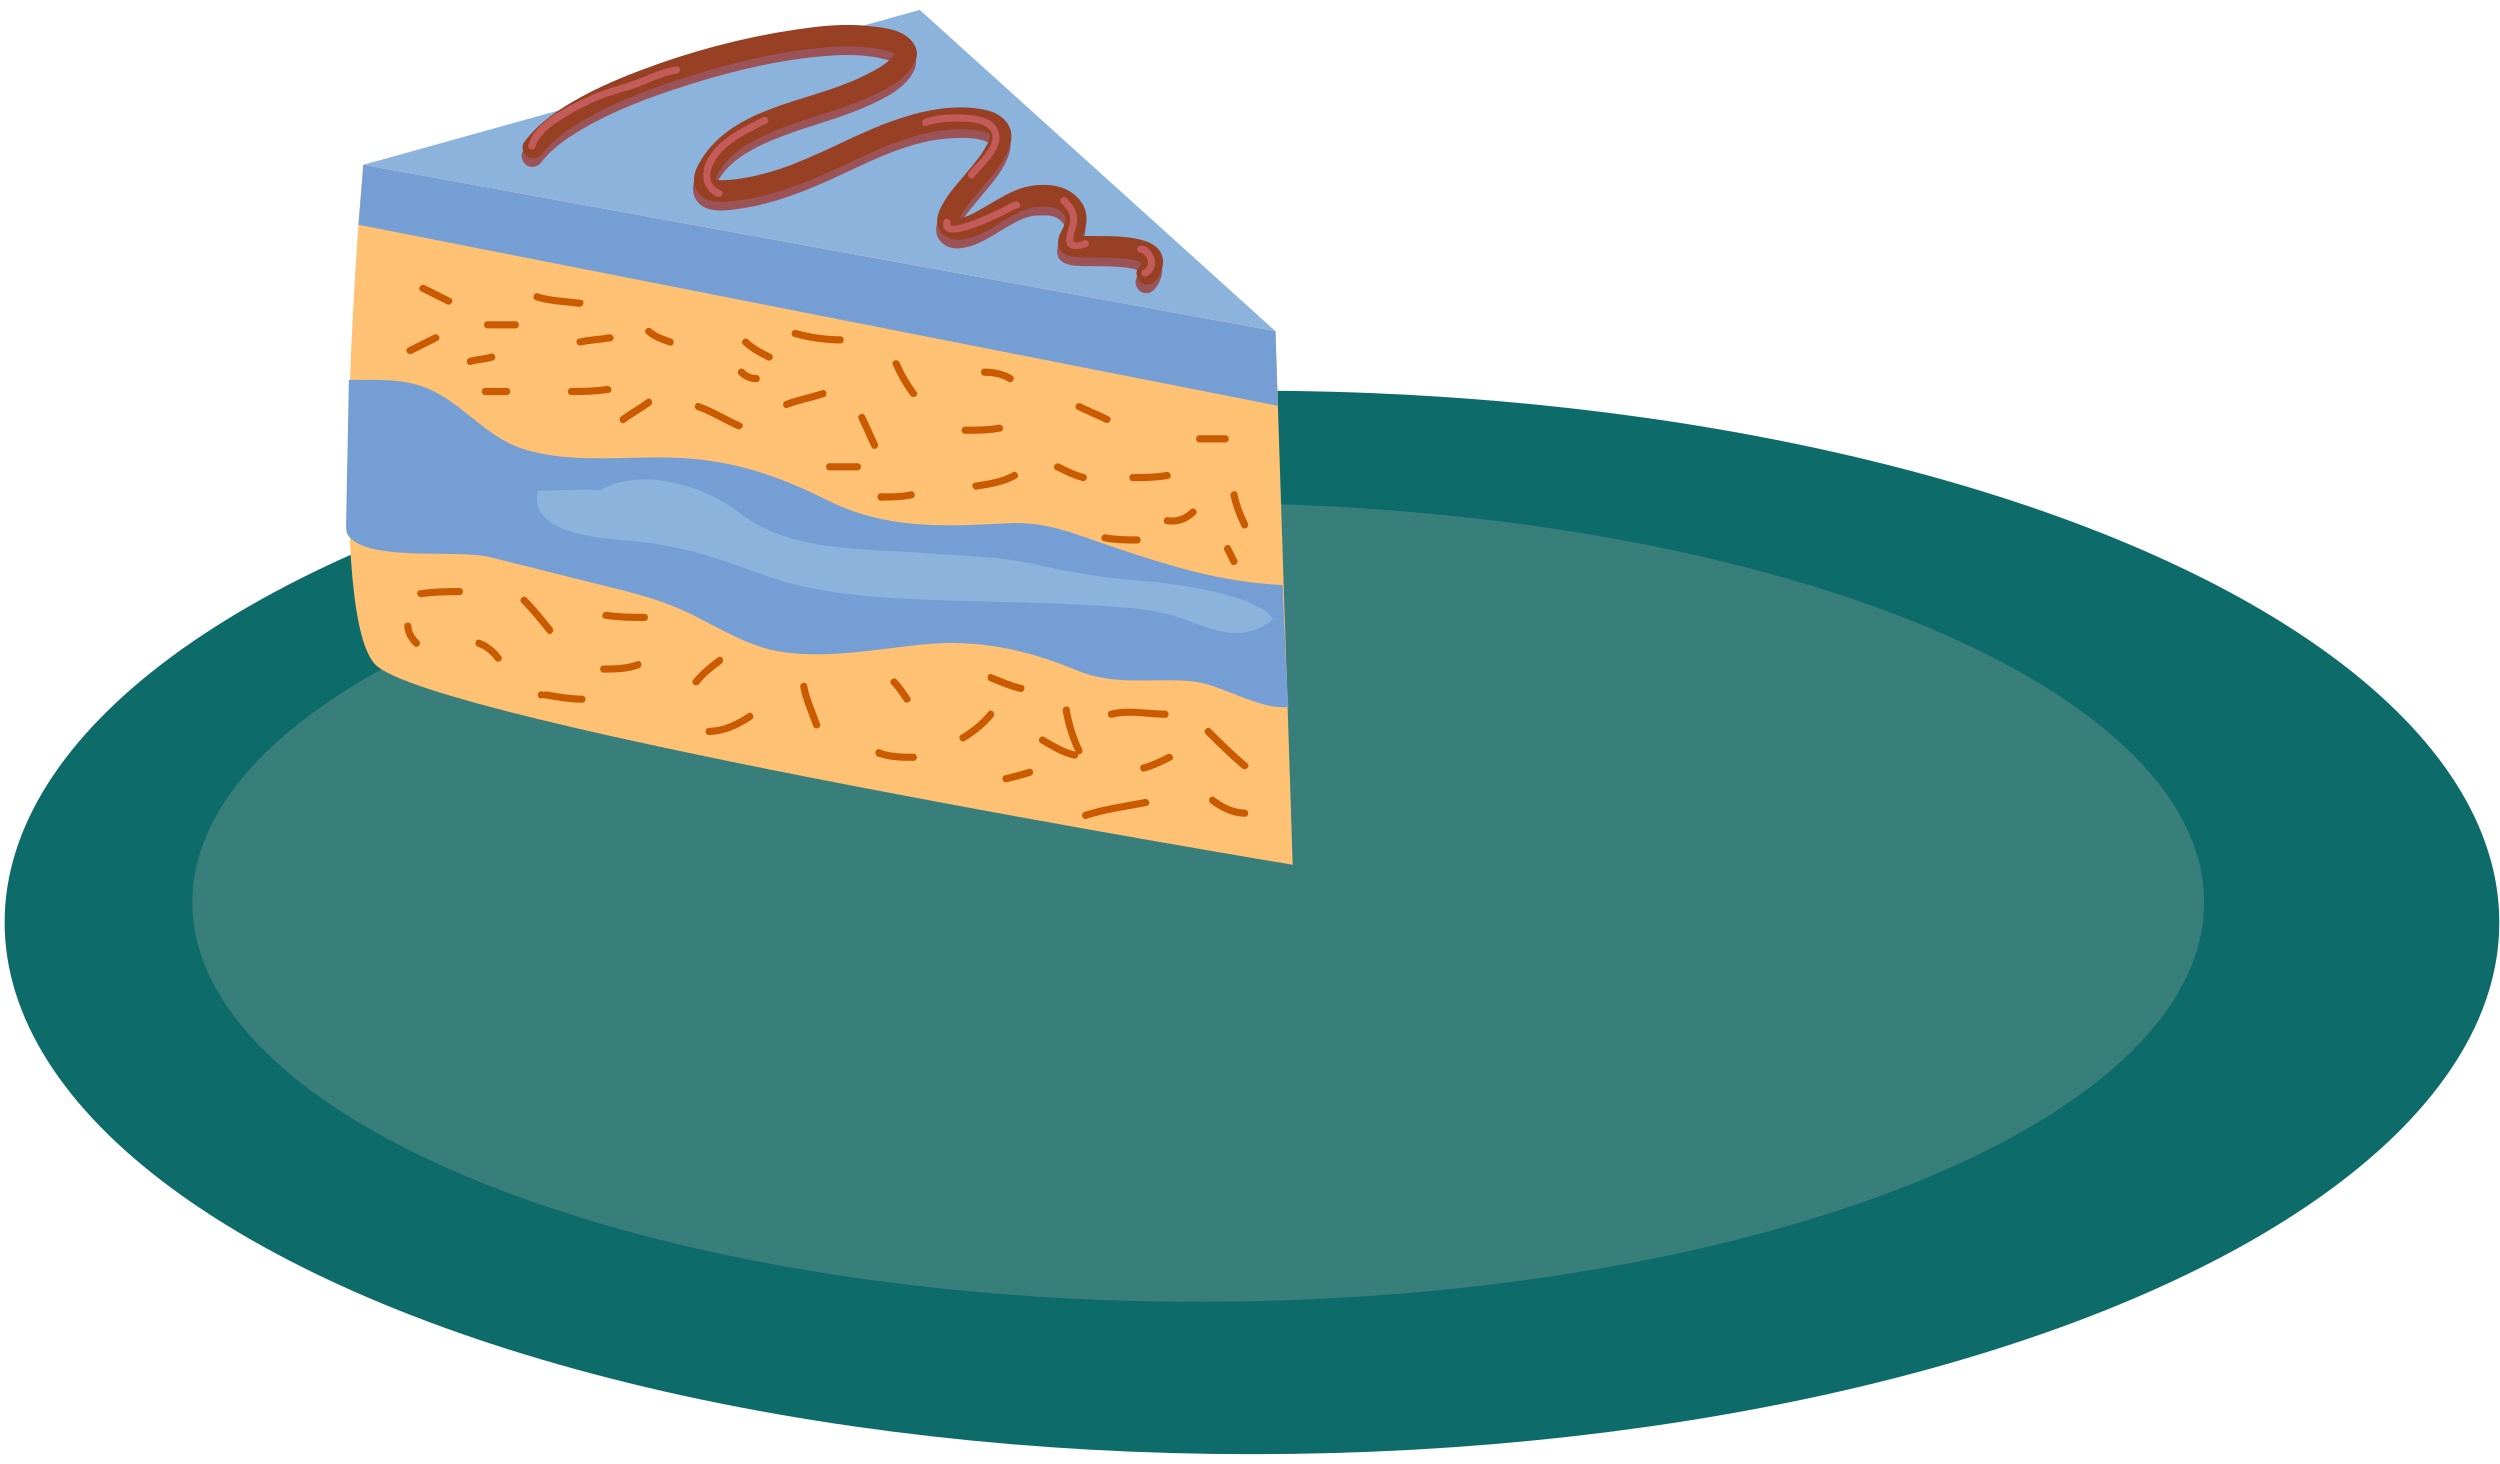 <svg width="169" height="99" viewBox="0 0 169 99" fill="none" xmlns="http://www.w3.org/2000/svg">
<ellipse cx="84.633" cy="62.355" rx="84.32" ry="35.947" fill="#0D6C69"/>
<ellipse cx="81" cy="61" rx="68" ry="27" fill="#387E7B"/>
<path d="M24.554 11.141C24.554 11.141 21.839 41.006 25.33 44.884C28.821 48.763 87.386 58.458 87.386 58.458L86.222 22.389L24.554 11.141Z" fill="#FFC173"/>
<path d="M24.554 11.141L62.174 0.669L86.221 22.389L24.554 11.141Z" fill="#8BB3DC"/>
<path d="M86.707 39.55C82.495 39.337 79.191 38.305 75.102 36.927C72.505 36.053 70.794 35.231 68.028 35.377C63.795 35.599 59.901 35.794 55.957 33.829C52.071 31.892 48.856 30.913 44.538 30.922C41.533 30.927 38.257 31.26 35.362 30.348C32.611 29.482 31.004 26.826 28.24 26.026C26.72 25.585 25.189 25.685 23.585 25.685L23.391 35.575C23.422 35.953 23.38 36.024 23.63 36.307C25.091 37.979 30.959 37.125 33.096 37.656C35.386 38.224 37.768 38.827 40.108 39.412C42.145 39.92 44.151 40.363 46.095 41.228C48.312 42.218 50.426 43.718 52.887 44.074C56.031 44.529 59.297 43.874 62.393 43.564C66.116 43.193 69.375 43.903 72.783 45.314C75.343 46.375 77.721 45.831 80.443 46.043C82.603 46.21 84.979 48.001 87.094 47.792C86.902 44.689 86.834 42.333 86.707 39.55" fill="#759ED4"/>
<path d="M24.555 11.141C24.555 11.432 24.232 15.192 24.232 15.192L86.385 27.431L86.222 22.389L24.555 11.141Z" fill="#759ED4"/>
<path d="M76.843 39.232C74.442 39.051 72.394 38.687 70.067 38.163C67.578 37.602 65.299 37.605 62.755 37.405C58.281 37.052 53.41 37.351 49.937 34.63C47.755 32.922 43.492 31.485 40.596 33.126C39.137 33.05 37.576 33.169 36.358 33.176C35.699 35.809 39.831 36.344 41.97 36.503C45.847 36.795 48.091 37.579 51.611 38.866C55.205 40.182 59.294 40.425 63.236 40.565C67.085 40.703 70.903 40.714 74.74 40.977C76.961 41.129 78.31 41.207 80.322 41.962C82.497 42.778 84.121 43.368 86.065 41.87C84.993 40.111 79.024 39.397 76.843 39.232" fill="#8BB3DC"/>
<path d="M36.624 10.926C36.655 10.881 36.732 10.786 36.835 10.671C36.938 10.552 37.05 10.439 37.162 10.328C37.401 10.092 37.68 9.854 37.934 9.663C38.596 9.162 39.315 8.736 40.044 8.342C41.759 7.419 43.584 6.712 45.427 6.095C48.948 4.917 52.688 3.963 56.41 3.743C57.245 3.692 58.086 3.713 58.916 3.827C59.346 3.885 59.772 3.973 60.179 4.119C60.249 4.144 60.332 4.187 60.458 4.269C60.323 4.183 60.456 4.271 60.484 4.298C60.526 4.338 60.476 4.275 60.449 4.208C60.474 4.265 60.476 4.394 60.458 4.178C60.464 4.24 60.429 4.361 60.468 4.156C60.458 4.201 60.398 4.339 60.478 4.158C60.458 4.206 60.431 4.25 60.404 4.294C60.387 4.319 60.274 4.46 60.381 4.33C60.342 4.379 60.297 4.425 60.253 4.47C60.139 4.589 60.011 4.697 59.883 4.8C59.414 5.174 58.621 5.578 57.988 5.873C54.364 7.558 49.25 7.811 47.14 11.716C46.725 12.487 46.681 13.388 47.467 13.923C48.142 14.383 49.188 14.223 49.938 14.119C52.397 13.777 54.647 12.843 56.881 11.803C59.236 10.705 61.664 9.483 64.307 9.347C65.093 9.307 65.836 9.289 66.545 9.517C66.574 9.526 66.76 9.605 66.593 9.53C66.64 9.551 66.686 9.577 66.733 9.604C66.896 9.696 66.679 9.525 66.841 9.688C66.948 9.796 66.746 9.547 66.828 9.67C66.857 9.714 66.911 9.845 66.824 9.637C66.841 9.673 66.849 9.711 66.859 9.749C66.89 9.87 66.849 9.553 66.857 9.754C66.863 9.995 66.888 9.674 66.849 9.862C66.83 9.955 66.799 10.047 66.766 10.137C66.706 10.303 66.834 9.989 66.76 10.156C66.737 10.206 66.713 10.254 66.69 10.303C66.628 10.427 66.558 10.543 66.487 10.661C66.163 11.193 65.919 11.479 65.555 11.924C64.869 12.767 64.055 13.587 63.557 14.562C63.355 14.964 63.194 15.456 63.346 15.904C63.563 16.533 64.196 16.844 64.838 16.789C66.655 16.639 67.996 15.032 69.725 14.607C69.907 14.562 70.331 14.57 70.616 14.562C71.135 14.548 71.494 14.682 71.852 15.067C72.234 15.479 71.599 16.22 71.504 16.637C71.199 17.956 72.542 17.985 73.426 17.991C73.916 17.994 74.403 17.992 74.893 18.006C75.166 18.012 75.439 18.026 75.709 18.046C76.009 18.069 76.127 18.083 76.352 18.123C76.548 18.157 76.743 18.205 76.931 18.269C77.009 18.299 77.005 18.296 76.92 18.26C76.97 18.281 77.019 18.307 77.067 18.333C77.249 18.432 77.011 18.259 77.15 18.392C77.201 18.45 77.193 18.435 77.119 18.347C77.156 18.398 77.183 18.515 77.119 18.327C77.135 18.402 77.135 18.381 77.115 18.261C77.119 18.314 77.092 18.454 77.125 18.256C77.119 18.291 77.11 18.327 77.098 18.36C77.046 18.538 77.17 18.226 77.075 18.41C77.017 18.522 76.941 18.625 76.867 18.724C76.629 19.042 76.815 19.536 77.127 19.719C77.499 19.937 77.887 19.776 78.123 19.459C78.524 18.923 78.718 18.273 78.398 17.65C78.127 17.128 77.478 16.886 76.945 16.762C75.674 16.465 74.335 16.558 73.042 16.532C72.932 16.529 72.825 16.525 72.715 16.519C72.672 16.517 72.626 16.513 72.581 16.509C72.428 16.495 72.761 16.538 72.626 16.515C72.597 16.51 72.569 16.503 72.54 16.495C72.61 16.514 72.852 16.666 72.907 16.837C72.928 16.899 72.899 17.026 72.947 16.878C72.941 16.896 73.031 16.696 73.054 16.647C73.591 15.545 73.515 14.491 72.5 13.687C71.632 13 70.298 12.969 69.252 13.226C68.349 13.447 67.51 13.997 66.71 14.453C66.093 14.807 65.245 15.36 64.621 15.341C64.795 15.347 64.514 15.29 64.675 15.36C64.626 15.339 64.522 15.247 64.706 15.394C64.661 15.359 64.588 15.26 64.733 15.448C64.698 15.403 64.654 15.29 64.749 15.516C64.669 15.324 64.741 15.662 64.741 15.496C64.741 15.437 64.772 15.318 64.731 15.552C64.741 15.501 64.754 15.452 64.77 15.403C64.84 15.178 64.729 15.47 64.816 15.296C64.857 15.206 64.909 15.119 64.96 15.033C65.09 14.818 65.239 14.613 65.39 14.412C65.516 14.243 65.301 14.525 65.433 14.355C65.475 14.304 65.516 14.252 65.557 14.2C65.642 14.094 65.729 13.988 65.816 13.882C66.01 13.646 66.208 13.411 66.403 13.174C67.103 12.329 67.921 11.416 68.229 10.338C68.576 9.128 67.725 8.278 66.603 8.025C64.435 7.536 62.042 8.094 60.011 8.85C57.507 9.782 55.186 11.154 52.651 12.004C51.645 12.34 50.576 12.594 49.525 12.717C49.206 12.755 48.692 12.781 48.481 12.749C48.407 12.739 48.336 12.719 48.264 12.698C48.066 12.642 48.365 12.76 48.202 12.667C48.339 12.745 48.167 12.589 48.262 12.731C48.293 12.778 48.283 12.841 48.283 12.753C48.283 12.824 48.351 12.539 48.396 12.451C48.514 12.209 48.673 11.988 48.83 11.771C49.142 11.341 49.547 10.978 49.977 10.669C50.911 10.001 51.988 9.541 53.058 9.141C54.874 8.46 56.763 8 58.54 7.211C59.736 6.681 61.342 5.938 61.844 4.63C62.092 3.984 61.702 3.374 61.191 3.013C60.464 2.497 59.394 2.418 58.54 2.33C56.904 2.162 55.263 2.353 53.645 2.594C50.08 3.126 46.543 4.077 43.175 5.357C41.563 5.969 39.974 6.67 38.488 7.55C37.312 8.248 36.186 9.084 35.368 10.191C35.13 10.511 35.314 11.003 35.628 11.186C35.998 11.404 36.389 11.244 36.624 10.926" fill="#9B5358"/>
<path d="M36.688 10.343C36.721 10.299 36.798 10.205 36.901 10.088C37.004 9.97 37.114 9.858 37.225 9.747C37.467 9.509 37.746 9.273 37.998 9.082C38.662 8.581 39.379 8.153 40.109 7.759C41.822 6.836 43.649 6.13 45.49 5.513C49.012 4.335 52.755 3.38 56.473 3.16C57.31 3.111 58.149 3.131 58.982 3.245C59.41 3.304 59.836 3.392 60.243 3.538C60.313 3.562 60.396 3.606 60.522 3.687C60.39 3.6 60.522 3.689 60.549 3.716C60.59 3.757 60.543 3.694 60.514 3.626C60.538 3.682 60.543 3.812 60.522 3.597C60.528 3.657 60.493 3.779 60.532 3.574C60.524 3.619 60.464 3.758 60.545 3.577C60.522 3.623 60.495 3.667 60.468 3.711C60.452 3.738 60.34 3.879 60.446 3.749C60.406 3.797 60.363 3.843 60.319 3.889C60.204 4.008 60.075 4.115 59.947 4.218C59.48 4.592 58.685 4.997 58.054 5.29C54.431 6.976 49.316 7.23 47.206 11.135C46.788 11.905 46.747 12.806 47.532 13.341C48.208 13.8 49.252 13.641 50.004 13.536C52.464 13.195 54.71 12.262 56.947 11.22C59.3 10.123 61.731 8.902 64.374 8.765C65.156 8.724 65.902 8.708 66.611 8.934C66.64 8.943 66.826 9.022 66.656 8.948C66.706 8.97 66.753 8.995 66.799 9.021C66.962 9.113 66.745 8.943 66.906 9.107C67.014 9.215 66.811 8.966 66.892 9.089C66.923 9.132 66.976 9.263 66.89 9.055C66.904 9.092 66.914 9.129 66.923 9.167C66.956 9.288 66.914 8.971 66.921 9.172C66.929 9.412 66.952 9.092 66.914 9.279C66.896 9.374 66.865 9.465 66.832 9.555C66.772 9.721 66.9 9.407 66.826 9.573C66.803 9.624 66.778 9.673 66.753 9.722C66.691 9.844 66.623 9.962 66.551 10.079C66.226 10.611 65.984 10.898 65.621 11.342C64.934 12.184 64.12 13.004 63.624 13.98C63.419 14.382 63.258 14.873 63.413 15.321C63.628 15.951 64.261 16.261 64.903 16.208C66.72 16.057 68.061 14.45 69.791 14.024C69.971 13.98 70.395 13.988 70.682 13.98C71.199 13.966 71.558 14.101 71.918 14.486C72.298 14.897 71.666 15.638 71.569 16.055C71.263 17.374 72.606 17.403 73.491 17.41C73.981 17.413 74.471 17.411 74.958 17.423C75.231 17.431 75.504 17.445 75.775 17.464C76.076 17.486 76.192 17.501 76.417 17.54C76.614 17.574 76.808 17.623 76.996 17.688C77.075 17.718 77.07 17.714 76.986 17.677C77.035 17.699 77.083 17.725 77.13 17.75C77.312 17.85 77.077 17.676 77.215 17.811C77.267 17.869 77.257 17.854 77.184 17.765C77.219 17.816 77.246 17.933 77.182 17.744C77.201 17.821 77.199 17.799 77.178 17.679C77.184 17.732 77.157 17.872 77.19 17.675C77.184 17.71 77.176 17.744 77.163 17.778C77.11 17.957 77.234 17.645 77.139 17.828C77.081 17.941 77.008 18.042 76.932 18.143C76.694 18.461 76.88 18.954 77.192 19.138C77.564 19.356 77.951 19.193 78.186 18.876C78.59 18.342 78.784 17.691 78.461 17.067C78.193 16.545 77.544 16.305 77.01 16.179C75.74 15.882 74.4 15.977 73.106 15.95C72.999 15.948 72.889 15.944 72.782 15.938C72.737 15.935 72.691 15.931 72.645 15.926C72.493 15.913 72.825 15.955 72.691 15.933C72.662 15.928 72.633 15.921 72.604 15.914C72.674 15.933 72.916 16.085 72.972 16.256C72.993 16.316 72.964 16.443 73.011 16.296C73.005 16.314 73.096 16.114 73.119 16.066C73.656 14.964 73.58 13.91 72.565 13.106C71.697 12.419 70.364 12.386 69.318 12.643C68.415 12.866 67.576 13.415 66.776 13.872C66.158 14.226 65.311 14.778 64.686 14.759C64.862 14.765 64.579 14.707 64.74 14.779C64.691 14.756 64.585 14.665 64.769 14.813C64.726 14.777 64.653 14.677 64.798 14.867C64.763 14.82 64.719 14.707 64.815 14.935C64.734 14.741 64.806 15.08 64.808 14.914C64.808 14.855 64.837 14.735 64.796 14.97C64.804 14.92 64.821 14.871 64.835 14.822C64.903 14.595 64.794 14.887 64.879 14.714C64.924 14.624 64.974 14.538 65.025 14.452C65.156 14.236 65.304 14.032 65.455 13.831C65.583 13.662 65.366 13.944 65.499 13.774C65.54 13.722 65.579 13.669 65.621 13.618C65.707 13.511 65.794 13.405 65.879 13.301C66.075 13.063 66.272 12.828 66.468 12.591C67.167 11.746 67.985 10.835 68.295 9.756C68.64 8.547 67.791 7.697 66.668 7.444C64.498 6.954 62.107 7.513 60.075 8.269C57.571 9.2 55.252 10.572 52.714 11.423C51.711 11.759 50.641 12.012 49.589 12.135C49.27 12.173 48.758 12.199 48.545 12.167C48.473 12.156 48.4 12.137 48.33 12.117C48.13 12.06 48.429 12.179 48.266 12.086C48.405 12.164 48.231 12.008 48.326 12.149C48.359 12.196 48.347 12.259 48.347 12.171C48.347 12.242 48.417 11.957 48.46 11.868C48.58 11.628 48.739 11.406 48.896 11.189C49.206 10.76 49.611 10.395 50.041 10.088C50.976 9.419 52.052 8.96 53.123 8.558C54.94 7.879 56.829 7.417 58.606 6.63C59.801 6.099 61.407 5.356 61.909 4.048C62.159 3.403 61.766 2.793 61.256 2.432C60.53 1.916 59.458 1.837 58.604 1.749C56.969 1.579 55.328 1.77 53.71 2.012C50.145 2.544 46.608 3.496 43.24 4.776C41.63 5.387 40.038 6.088 38.554 6.968C37.376 7.666 36.252 8.502 35.431 9.61C35.196 9.93 35.378 10.421 35.692 10.605C36.062 10.821 36.453 10.662 36.688 10.343" fill="#984024"/>
<path d="M36.18 9.945C36.41 9.18 37.117 8.64 37.746 8.206C38.414 7.746 39.142 7.375 39.869 7.019C40.759 6.582 41.685 6.328 42.633 6.044C43.672 5.732 44.655 5.122 45.739 4.983C46.046 4.944 46.049 4.46 45.739 4.499C44.605 4.644 43.588 5.239 42.502 5.576C41.48 5.895 40.489 6.176 39.522 6.65C38.156 7.318 36.19 8.228 35.712 9.815C35.622 10.116 36.091 10.243 36.18 9.945" fill="#C35B59"/>
<path d="M48.721 12.871C47.31 12.222 48.3 10.678 49.099 9.971C49.891 9.268 50.884 8.813 51.825 8.345C52.104 8.205 51.859 7.786 51.579 7.926C50.386 8.521 49.126 9.12 48.239 10.149C47.419 11.102 47.126 12.668 48.477 13.29C48.759 13.419 49.006 13.002 48.721 12.871Z" fill="#C35B59"/>
<path d="M62.626 8.514C63.355 8.259 64.117 8.204 64.882 8.219C65.504 8.231 66.269 8.253 66.778 8.655C67.838 9.497 65.985 11.013 65.494 11.648C65.304 11.892 65.647 12.238 65.837 11.99C66.541 11.082 68.175 9.837 67.33 8.546C66.926 7.93 66.079 7.824 65.412 7.765C64.444 7.68 63.423 7.723 62.498 8.046C62.206 8.15 62.332 8.618 62.626 8.514" fill="#C35B59"/>
<path d="M63.783 14.955C63.507 16.218 65.353 15.584 65.907 15.379C66.548 15.143 67.17 14.856 67.788 14.563C68.073 14.427 68.541 14.126 68.784 14.09C69.093 14.042 68.96 13.575 68.655 13.622C68.416 13.658 68.147 13.852 67.935 13.955C67.447 14.193 66.955 14.423 66.457 14.638C65.945 14.86 65.419 15.065 64.876 15.195C64.711 15.235 64.183 15.393 64.251 15.084C64.317 14.779 63.85 14.649 63.783 14.955" fill="#C35B59"/>
<path d="M71.749 13.736C72.168 14.156 72.441 14.526 72.302 15.121C72.227 15.446 72.105 15.764 72.072 16.098C71.987 16.983 72.828 16.916 73.438 16.708C73.734 16.607 73.607 16.139 73.31 16.24C73.133 16.301 72.557 16.565 72.549 16.227C72.54 15.954 72.659 15.666 72.73 15.407C72.96 14.56 72.707 14.013 72.093 13.393C71.871 13.171 71.529 13.515 71.749 13.736" fill="#C35B59"/>
<path d="M77.229 17.071C77.159 17.102 77.275 17.139 77.314 17.176C77.413 17.266 77.481 17.382 77.539 17.501C77.696 17.819 77.576 18.095 77.277 18.253C76.998 18.397 77.244 18.815 77.52 18.67C78.046 18.396 78.216 17.851 77.982 17.313C77.823 16.947 77.433 16.455 76.984 16.652C76.699 16.778 76.945 17.196 77.229 17.071" fill="#C35B59"/>
<path d="M28.464 19.695C29.045 19.987 29.628 20.278 30.21 20.569C30.49 20.708 30.734 20.289 30.454 20.15C29.873 19.859 29.292 19.568 28.709 19.278C28.43 19.138 28.184 19.556 28.464 19.695" fill="#CA5B00"/>
<path d="M27.838 23.913C28.419 23.623 29.002 23.332 29.583 23.04C29.863 22.901 29.617 22.483 29.338 22.623C28.757 22.913 28.175 23.204 27.592 23.494C27.313 23.634 27.559 24.053 27.838 23.913Z" fill="#CA5B00"/>
<path d="M31.852 24.664C32.327 24.518 32.831 24.52 33.306 24.374C33.605 24.282 33.477 23.814 33.177 23.907C32.703 24.053 32.198 24.052 31.722 24.198C31.425 24.29 31.554 24.757 31.852 24.664Z" fill="#CA5B00"/>
<path d="M32.804 26.71C33.288 26.71 33.773 26.71 34.258 26.71C34.57 26.71 34.57 26.226 34.258 26.226C33.773 26.226 33.288 26.226 32.804 26.226C32.491 26.226 32.491 26.71 32.804 26.71Z" fill="#CA5B00"/>
<path d="M32.951 22.201C33.58 22.201 34.212 22.201 34.842 22.201C35.155 22.201 35.155 21.717 34.842 21.717C34.212 21.717 33.58 21.717 32.951 21.717C32.639 21.717 32.639 22.201 32.951 22.201Z" fill="#CA5B00"/>
<path d="M36.232 20.302C37.175 20.596 38.168 20.607 39.14 20.738C39.446 20.78 39.578 20.313 39.269 20.27C38.298 20.139 37.302 20.127 36.362 19.835C36.062 19.742 35.934 20.21 36.232 20.302Z" fill="#CA5B00"/>
<path d="M43.687 22.566C44.11 22.961 44.71 23.174 45.249 23.356C45.545 23.457 45.672 22.989 45.376 22.888C44.921 22.735 44.388 22.559 44.028 22.224C43.801 22.01 43.458 22.352 43.687 22.566Z" fill="#CA5B00"/>
<path d="M38.623 26.71C39.474 26.71 40.318 26.687 41.16 26.555C41.468 26.507 41.336 26.041 41.031 26.088C40.232 26.213 39.43 26.224 38.623 26.226C38.311 26.226 38.311 26.71 38.623 26.71Z" fill="#CA5B00"/>
<path d="M42.234 28.568C42.798 28.153 43.416 27.818 43.98 27.404C44.228 27.221 43.987 26.799 43.735 26.986C43.171 27.399 42.553 27.734 41.99 28.149C41.741 28.332 41.982 28.753 42.234 28.568" fill="#CA5B00"/>
<path d="M39.267 23.356C39.937 23.203 40.63 23.191 41.303 23.066C41.612 23.008 41.481 22.541 41.176 22.598C40.501 22.723 39.81 22.735 39.139 22.888C38.834 22.959 38.964 23.425 39.267 23.356" fill="#CA5B00"/>
<path d="M47.138 27.719C48.082 28.05 48.93 28.603 49.844 29.003C50.128 29.128 50.374 28.71 50.088 28.586C49.136 28.167 48.252 27.597 47.266 27.252C46.971 27.148 46.844 27.617 47.138 27.719" fill="#CA5B00"/>
<path d="M50.23 23.293C50.709 23.754 51.291 24.056 51.88 24.35C52.158 24.49 52.404 24.071 52.124 23.931C51.575 23.657 51.021 23.381 50.573 22.951C50.348 22.734 50.006 23.077 50.23 23.293Z" fill="#CA5B00"/>
<path d="M53.229 27.574C54.033 27.266 54.885 27.111 55.704 26.847C55.998 26.751 55.873 26.282 55.573 26.379C54.756 26.643 53.906 26.799 53.102 27.106C52.811 27.217 52.938 27.686 53.229 27.574Z" fill="#CA5B00"/>
<path d="M49.94 25.33C50.276 25.657 50.66 25.829 51.131 25.837C51.442 25.842 51.442 25.358 51.131 25.352C50.787 25.346 50.527 25.226 50.284 24.986C50.06 24.769 49.716 25.111 49.94 25.33Z" fill="#CA5B00"/>
<path d="M53.681 22.775C54.702 23.057 55.743 23.21 56.802 23.219C57.114 23.222 57.114 22.737 56.802 22.735C55.783 22.726 54.791 22.579 53.811 22.307C53.509 22.223 53.382 22.691 53.681 22.775" fill="#CA5B00"/>
<path d="M60.35 24.642C60.658 25.389 61.057 26.085 61.539 26.735C61.721 26.984 62.142 26.743 61.957 26.491C61.503 25.877 61.108 25.219 60.818 24.512C60.7 24.228 60.23 24.352 60.35 24.642" fill="#CA5B00"/>
<path d="M58.046 28.335C58.354 28.958 58.613 29.603 58.921 30.226C59.059 30.506 59.476 30.26 59.34 29.981C59.032 29.358 58.773 28.712 58.467 28.09C58.327 27.809 57.91 28.056 58.046 28.335Z" fill="#CA5B00"/>
<path d="M56.074 31.8C56.704 31.8 57.335 31.8 57.966 31.8C58.278 31.8 58.278 31.315 57.966 31.315C57.335 31.315 56.704 31.315 56.074 31.315C55.763 31.315 55.763 31.8 56.074 31.8Z" fill="#CA5B00"/>
<path d="M59.564 33.837C59.878 33.837 59.878 33.351 59.564 33.351C59.252 33.351 59.252 33.837 59.564 33.837Z" fill="#CA5B00"/>
<path d="M59.564 33.836C60.267 33.836 60.976 33.84 61.665 33.682C61.97 33.613 61.84 33.145 61.536 33.215C60.89 33.362 60.224 33.351 59.564 33.351C59.252 33.352 59.252 33.836 59.564 33.836Z" fill="#CA5B00"/>
<path d="M66.028 33.101C66.945 32.948 67.885 32.812 68.705 32.348C68.976 32.195 68.731 31.776 68.46 31.93C67.68 32.371 66.771 32.489 65.9 32.632C65.593 32.684 65.724 33.151 66.028 33.101" fill="#CA5B00"/>
<path d="M65.239 29.328C66.04 29.328 66.839 29.321 67.631 29.173C67.937 29.116 67.807 28.648 67.501 28.706C66.755 28.846 65.996 28.842 65.239 28.843C64.924 28.843 64.924 29.328 65.239 29.328Z" fill="#CA5B00"/>
<path d="M66.546 25.4C67.105 25.409 67.691 25.505 68.17 25.804C68.436 25.97 68.679 25.55 68.414 25.385C67.863 25.042 67.187 24.925 66.546 24.916C66.235 24.911 66.235 25.396 66.546 25.4Z" fill="#CA5B00"/>
<path d="M72.823 27.695C73.445 28.002 74.091 28.261 74.713 28.568C74.993 28.705 75.238 28.287 74.958 28.149C74.334 27.842 73.69 27.583 73.067 27.276C72.788 27.139 72.543 27.556 72.823 27.695Z" fill="#CA5B00"/>
<path d="M71.367 31.767C71.951 32.059 72.537 32.35 73.17 32.518C73.474 32.6 73.602 32.132 73.301 32.051C72.706 31.893 72.159 31.622 71.612 31.348C71.333 31.21 71.089 31.628 71.367 31.767" fill="#CA5B00"/>
<path d="M74.626 36.591C75.37 36.729 76.117 36.745 76.872 36.745C77.185 36.745 77.185 36.261 76.872 36.261C76.162 36.259 75.457 36.253 74.755 36.123C74.449 36.067 74.319 36.534 74.626 36.591" fill="#CA5B00"/>
<path d="M78.842 35.428C79.608 35.557 80.271 35.317 80.825 34.784C81.049 34.566 80.706 34.224 80.481 34.44C80.063 34.844 79.56 35.061 78.973 34.96C78.665 34.908 78.534 35.375 78.842 35.428Z" fill="#CA5B00"/>
<path d="M76.581 32.527C77.382 32.527 78.183 32.519 78.974 32.373C79.28 32.317 79.15 31.849 78.843 31.905C78.098 32.044 77.338 32.042 76.581 32.042C76.268 32.042 76.268 32.527 76.581 32.527" fill="#CA5B00"/>
<path d="M81.089 29.909C81.671 29.909 82.253 29.909 82.835 29.909C83.147 29.909 83.147 29.424 82.835 29.424C82.253 29.424 81.671 29.424 81.089 29.424C80.778 29.424 80.778 29.909 81.089 29.909Z" fill="#CA5B00"/>
<path d="M83.183 33.513C83.338 34.243 83.605 34.937 83.933 35.606C84.072 35.887 84.49 35.642 84.354 35.362C84.04 34.73 83.797 34.074 83.65 33.384C83.584 33.078 83.118 33.208 83.183 33.513Z" fill="#CA5B00"/>
<path d="M82.77 37.207C82.917 37.497 83.062 37.789 83.207 38.08C83.347 38.359 83.765 38.114 83.626 37.834C83.479 37.544 83.335 37.253 83.19 36.961C83.049 36.682 82.632 36.927 82.77 37.207" fill="#CA5B00"/>
<path d="M28.506 40.372C29.351 40.241 30.205 40.236 31.059 40.236C31.372 40.236 31.372 39.75 31.059 39.75C30.161 39.75 29.267 39.767 28.376 39.905C28.069 39.953 28.2 40.42 28.506 40.372" fill="#CA5B00"/>
<path d="M35.252 40.746C35.881 41.383 36.44 42.084 36.998 42.782C37.193 43.026 37.534 42.681 37.34 42.44C36.781 41.742 36.224 41.041 35.595 40.403C35.375 40.18 35.032 40.524 35.252 40.746" fill="#CA5B00"/>
<path d="M32.304 43.717C32.761 43.881 33.192 44.228 33.469 44.624C33.647 44.878 34.066 44.636 33.887 44.379C33.534 43.874 33.016 43.459 32.433 43.25C32.139 43.144 32.014 43.612 32.304 43.717" fill="#CA5B00"/>
<path d="M27.326 42.32C27.346 42.841 27.624 43.289 27.979 43.655C28.197 43.879 28.54 43.537 28.322 43.312C28.06 43.042 27.826 42.709 27.81 42.32C27.799 42.008 27.314 42.007 27.326 42.32" fill="#CA5B00"/>
<path d="M36.587 47.217C36.898 47.217 36.898 46.732 36.587 46.732C36.273 46.732 36.273 47.217 36.587 47.217Z" fill="#CA5B00"/>
<path d="M36.812 47.208C37.656 47.35 38.493 47.497 39.35 47.507C39.662 47.511 39.662 47.026 39.35 47.023C38.535 47.013 37.742 46.876 36.94 46.741C36.635 46.689 36.504 47.156 36.812 47.208Z" fill="#CA5B00"/>
<path d="M40.803 45.471C41.614 45.47 42.428 45.455 43.196 45.172C43.486 45.064 43.362 44.596 43.068 44.704C42.337 44.973 41.573 44.986 40.803 44.986C40.492 44.986 40.492 45.471 40.803 45.471Z" fill="#CA5B00"/>
<path d="M40.886 41.826C41.775 41.964 42.668 41.98 43.569 41.98C43.88 41.98 43.88 41.496 43.569 41.496C42.715 41.495 41.861 41.49 41.014 41.359C40.708 41.311 40.579 41.779 40.886 41.826" fill="#CA5B00"/>
<path d="M47.93 49.688C49.006 49.664 49.933 49.218 50.817 48.638C51.077 48.467 50.834 48.047 50.573 48.219C49.763 48.751 48.919 49.181 47.93 49.204C47.619 49.211 47.619 49.696 47.93 49.688" fill="#CA5B00"/>
<path d="M47.267 46.224C47.685 45.682 48.235 45.264 48.78 44.856C49.026 44.672 48.785 44.25 48.535 44.438C47.919 44.899 47.321 45.366 46.848 45.978C46.656 46.226 47.078 46.468 47.267 46.224Z" fill="#CA5B00"/>
<path d="M54.096 46.456C54.265 47.367 54.669 48.204 54.967 49.074C55.069 49.369 55.537 49.242 55.437 48.946C55.137 48.074 54.733 47.238 54.563 46.328C54.506 46.021 54.038 46.151 54.096 46.456Z" fill="#CA5B00"/>
<path d="M60.266 46.273C60.59 46.606 60.843 47.001 61.1 47.388C61.273 47.645 61.693 47.404 61.52 47.142C61.239 46.723 60.961 46.293 60.608 45.929C60.39 45.706 60.047 46.049 60.266 46.273Z" fill="#CA5B00"/>
<path d="M59.419 51.142C59.733 51.142 59.733 50.658 59.419 50.658C59.107 50.658 59.107 51.142 59.419 51.142Z" fill="#CA5B00"/>
<path d="M59.355 51.135C60.127 51.423 60.932 51.433 61.748 51.434C62.06 51.434 62.06 50.949 61.748 50.949C60.974 50.949 60.217 50.941 59.485 50.667C59.19 50.557 59.066 51.026 59.355 51.135" fill="#CA5B00"/>
<path d="M68.065 52.88C68.6 52.745 69.139 52.614 69.663 52.443C69.961 52.347 69.834 51.879 69.536 51.975C69.009 52.148 68.471 52.279 67.936 52.412C67.632 52.489 67.761 52.955 68.065 52.88Z" fill="#CA5B00"/>
<path d="M65.215 50.092C65.952 49.645 66.607 49.125 67.154 48.454C67.35 48.214 67.008 47.869 66.811 48.112C66.29 48.751 65.674 49.247 64.97 49.673C64.702 49.836 64.946 50.255 65.215 50.092" fill="#CA5B00"/>
<path d="M66.917 46.044C67.588 46.316 68.243 46.618 68.954 46.771C69.258 46.838 69.388 46.37 69.083 46.304C68.372 46.151 67.717 45.848 67.046 45.577C66.757 45.459 66.632 45.928 66.917 46.044Z" fill="#CA5B00"/>
<path d="M71.839 48.057C72.007 49.035 72.3 49.984 72.735 50.877C72.874 51.159 73.29 50.912 73.154 50.633C72.737 49.778 72.469 48.863 72.306 47.927C72.253 47.62 71.784 47.751 71.839 48.057" fill="#CA5B00"/>
<path d="M70.35 50.237C71.059 50.662 71.776 51.096 72.589 51.28C72.894 51.349 73.024 50.881 72.719 50.813C71.945 50.637 71.269 50.223 70.594 49.819C70.326 49.658 70.082 50.077 70.35 50.237" fill="#CA5B00"/>
<path d="M73.445 55.352C74.772 54.923 76.155 54.748 77.517 54.48C77.824 54.42 77.695 53.952 77.389 54.012C76.027 54.28 74.642 54.455 73.317 54.885C73.02 54.981 73.146 55.449 73.445 55.352Z" fill="#CA5B00"/>
<path d="M77.373 52.153C78.007 51.983 78.593 51.692 79.177 51.401C79.456 51.261 79.21 50.843 78.932 50.983C78.383 51.256 77.837 51.526 77.242 51.685C76.942 51.765 77.07 52.233 77.373 52.153Z" fill="#CA5B00"/>
<path d="M75.192 48.517C76.349 48.219 77.588 48.513 78.763 48.525C79.075 48.529 79.075 48.044 78.763 48.04C77.538 48.028 76.27 47.739 75.062 48.049C74.76 48.127 74.888 48.594 75.192 48.517" fill="#CA5B00"/>
<path d="M81.501 49.618C82.302 50.419 83.105 51.215 83.974 51.945C84.211 52.144 84.556 51.803 84.316 51.602C83.448 50.872 82.645 50.076 81.844 49.275C81.621 49.054 81.281 49.396 81.501 49.618Z" fill="#CA5B00"/>
<path d="M81.841 54.31C82.53 54.818 83.274 55.189 84.144 55.216C84.457 55.224 84.455 54.739 84.144 54.73C83.358 54.708 82.705 54.346 82.085 53.891C81.832 53.705 81.591 54.126 81.841 54.31Z" fill="#CA5B00"/>
</svg>
